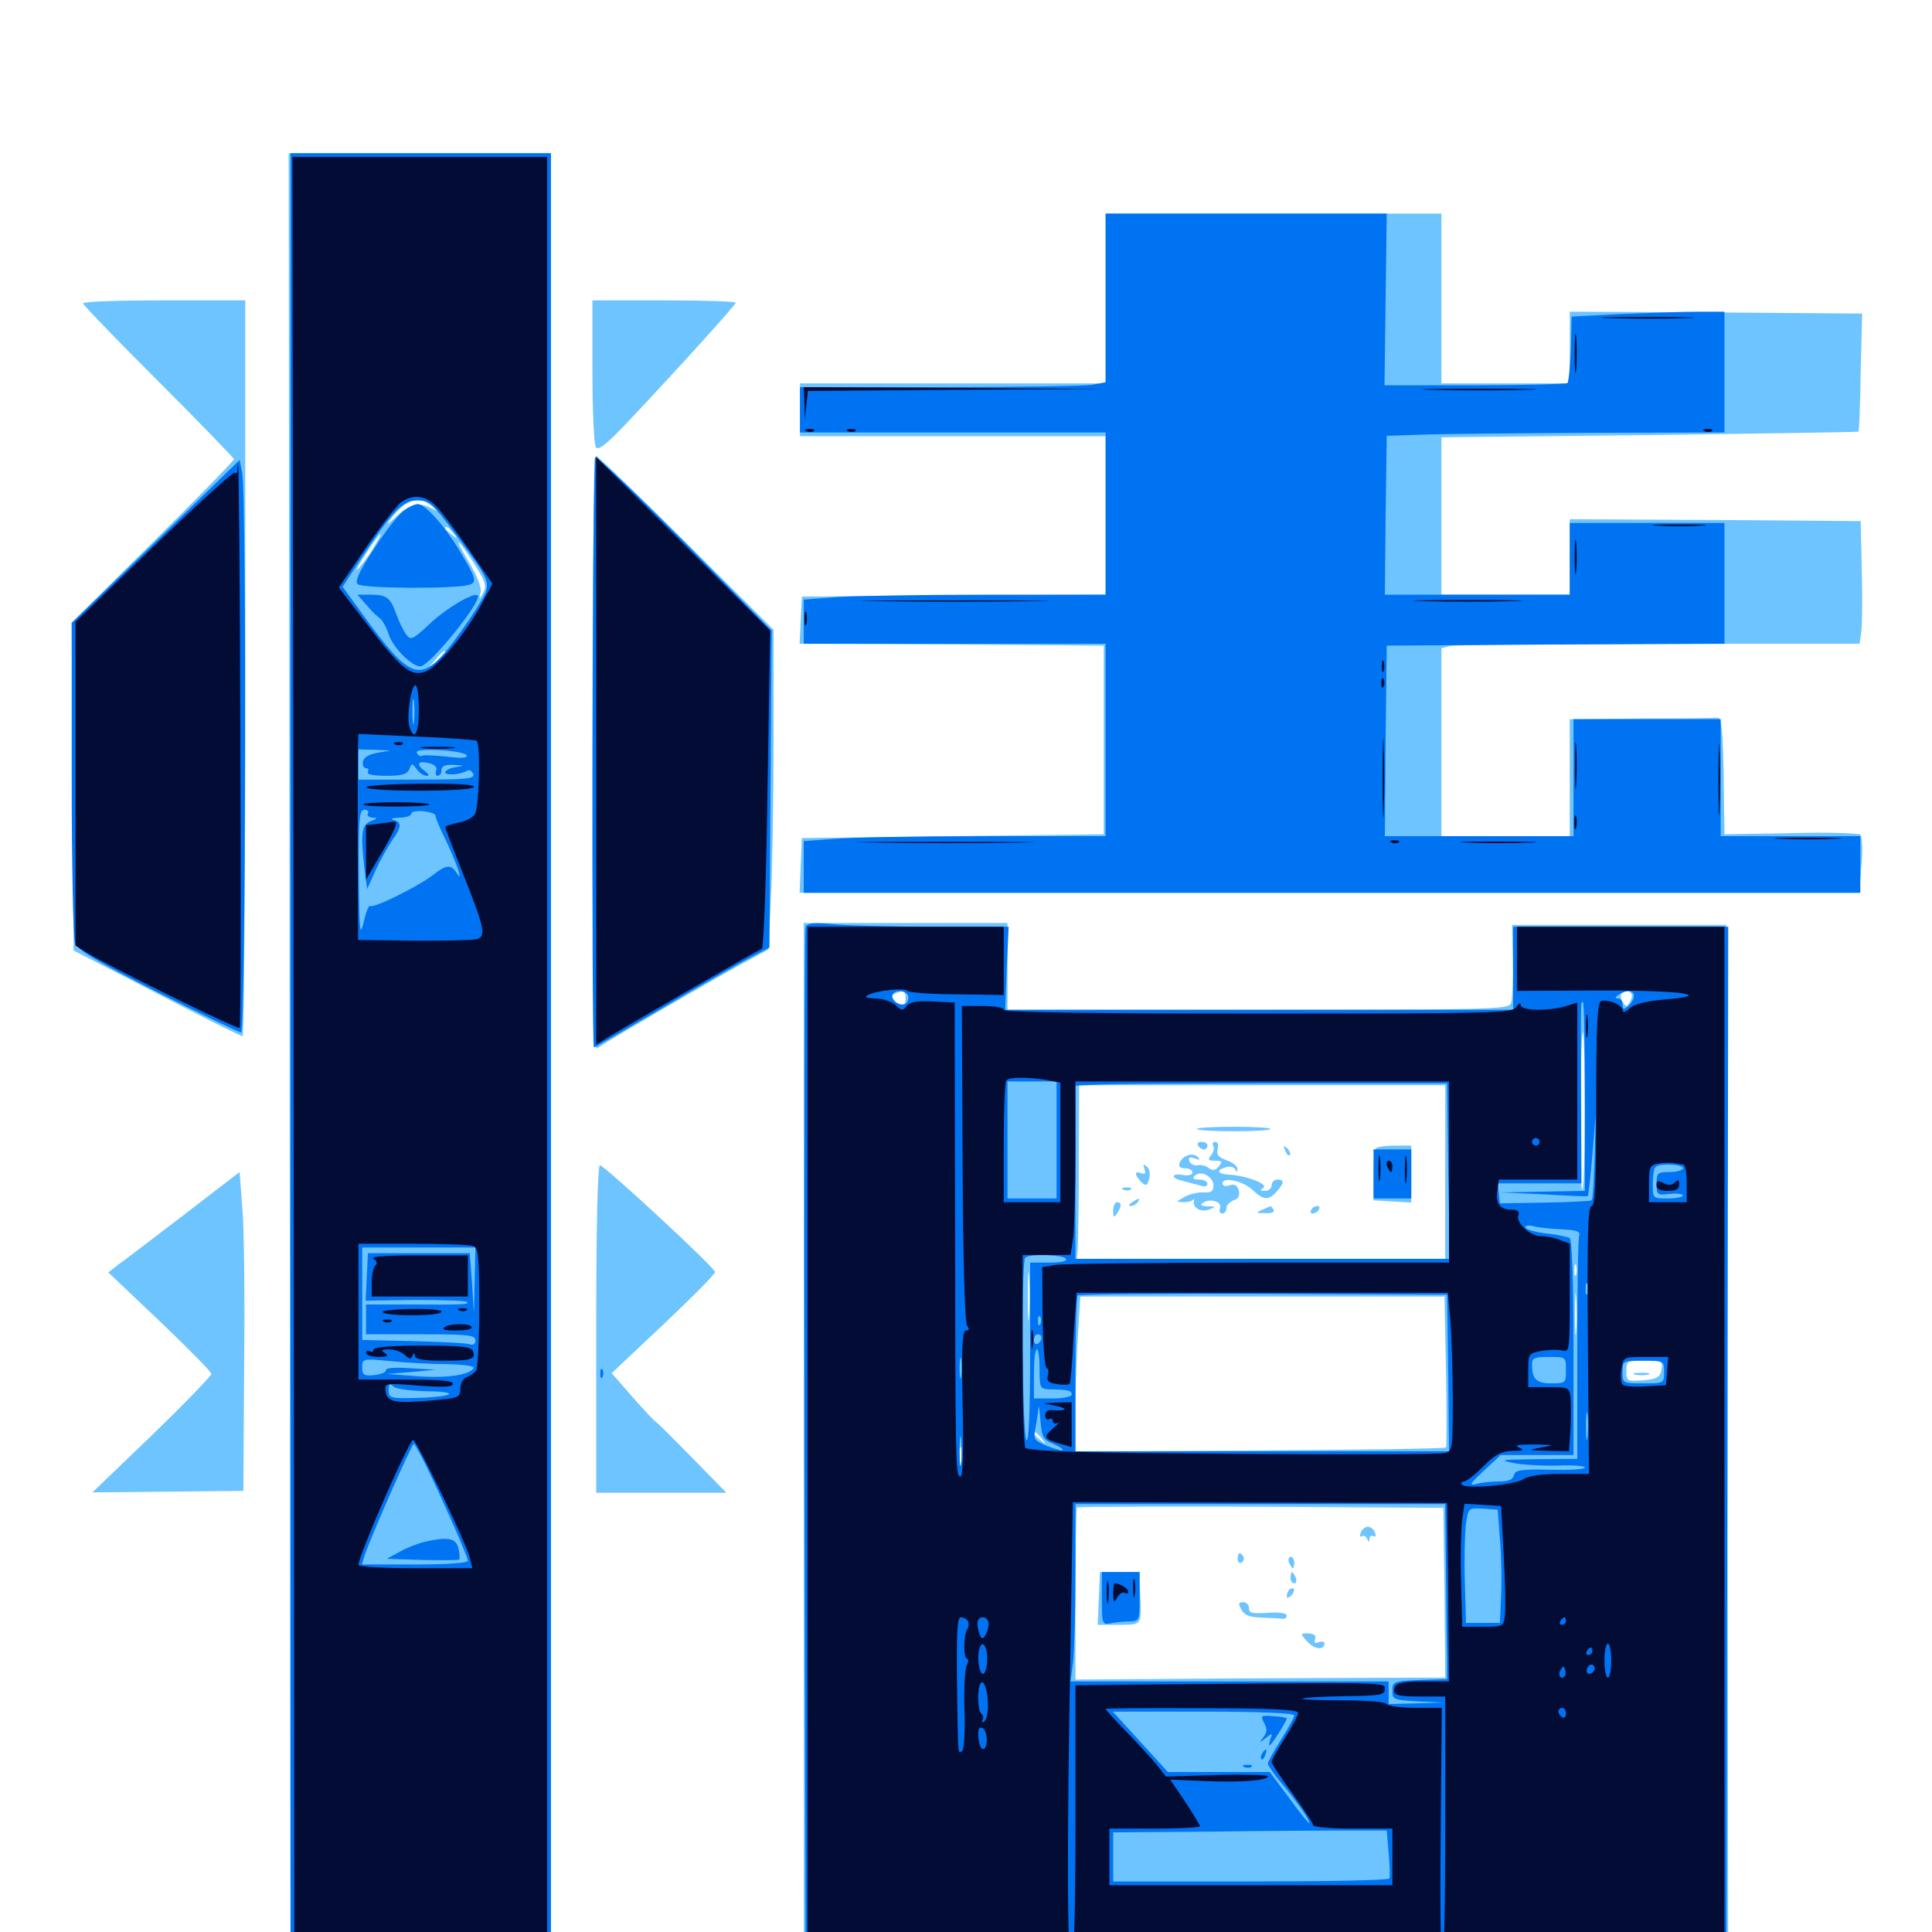 <svg xmlns="http://www.w3.org/2000/svg" viewBox="0 -1000 1000 1000">
	<path fill="#6dc4ff" d="M149.805 -559.766C150 -361.328 150.195 -150 150.195 -90.234L150.391 18.75H217.773H285.156V-450.977V-920.703H217.383H149.414ZM223.828 -737.891C227.344 -734.961 227.344 -734.961 223.242 -736.914C216.406 -740.43 212.5 -739.453 205.273 -732.812C200.391 -728.32 199.414 -727.734 202.148 -731.25C210.352 -741.797 216.602 -743.75 223.828 -737.891ZM234.57 -724.023C237.109 -720.898 236.914 -720.703 233.984 -723.242C232.031 -724.609 230.469 -726.172 230.469 -726.562C230.469 -728.125 232.031 -727.148 234.57 -724.023ZM193.945 -717.578C192.188 -714.258 188.477 -709.18 185.938 -706.25C183.398 -703.32 184.766 -706.055 188.672 -712.305C196.094 -723.828 200 -727.734 193.945 -717.578ZM245.312 -708.398C251.172 -699.219 251.953 -696.875 250.195 -693.359C247.852 -689.258 247.852 -689.258 248.828 -693.555C249.219 -696.094 246.875 -702.148 242.969 -708.594C234.375 -722.852 236.133 -722.656 245.312 -708.398ZM230.469 -662.305C230.469 -661.914 228.516 -659.961 226.172 -657.812L221.68 -654.102L225.391 -658.594C228.906 -662.695 230.469 -663.867 230.469 -662.305ZM572.266 -845.508V-801.562H493.164H414.062V-787.891V-774.219H493.164H572.266V-733.203V-692.188L493.75 -691.797L415.039 -691.211L414.453 -679.102L413.867 -666.797L492.578 -666.406L571.289 -665.82V-616.992V-568.164L493.164 -567.188L415.039 -566.211L414.453 -552.148L413.867 -537.891H688.086H962.305L963.477 -551.953C964.258 -559.766 963.867 -566.992 962.891 -567.969C962.109 -568.75 945.898 -569.336 926.953 -568.75L892.578 -568.164L892.188 -598.438C891.797 -621.094 891.016 -628.711 889.258 -628.516C887.891 -628.32 870.117 -628.125 849.609 -628.125L812.5 -627.734V-597.461V-567.188H779.297H746.094V-615.82V-664.453L750.586 -665.625C752.93 -666.211 801.562 -666.797 858.594 -666.797H962.5L963.281 -672.266C963.867 -675.195 964.062 -689.453 963.672 -703.906L963.086 -730.273L887.695 -730.859L812.5 -731.25V-711.719V-692.188H779.297H746.094V-732.812V-773.633L853.711 -774.805C913.086 -775.586 961.719 -776.367 961.914 -776.562C962.305 -776.953 962.891 -790.82 963.086 -807.422L963.867 -837.695L888.281 -838.281L812.5 -838.672V-820.117V-801.562H779.297H746.094V-845.508V-889.453H659.18H572.266ZM42.969 -842.969C42.969 -842.188 60.547 -824.023 82.031 -802.539C103.516 -781.055 121.094 -762.891 121.094 -762.305C121.094 -761.523 102.148 -742.188 79.102 -719.336L37.109 -677.734L37.5 -592.969L38.086 -508.008L81.055 -485.938C104.688 -473.633 124.609 -463.672 125.586 -463.672C126.367 -463.672 126.953 -549.414 126.953 -654.102V-844.531H84.961C61.914 -844.531 42.969 -843.945 42.969 -842.969ZM306.641 -808.008C306.641 -787.695 307.422 -770.117 308.398 -768.555C309.57 -766.602 313.672 -769.727 324.609 -781.25C350.391 -808.594 380.859 -842.188 380.859 -843.359C380.859 -843.945 364.258 -844.531 343.75 -844.531H306.641ZM306.641 -610.156C306.641 -486.523 307.227 -455.859 309.18 -457.422C312.305 -459.961 363.672 -489.844 383.008 -500.586L397.852 -508.594L399.023 -535.352C399.805 -550 400.391 -587.109 400.391 -617.969V-674.023L355.469 -718.75C330.664 -743.359 309.57 -763.867 308.594 -764.062C307.422 -764.453 306.641 -708.008 306.641 -610.156ZM416.016 -251.758V18.75H655.273H894.531L894.141 -251.367L893.555 -521.289H838.086H782.617L783.008 -502.734C783.203 -492.383 782.812 -482.617 782.031 -480.664C780.859 -477.539 772.07 -477.344 651.172 -477.344H521.484V-499.805V-522.266H468.75H416.016ZM468.75 -483.203C468.75 -478.711 466.211 -478.125 463.086 -482.031C461.328 -484.18 461.328 -484.961 463.281 -485.742C467.773 -487.695 468.75 -487.109 468.75 -483.203ZM844.531 -485.547C844.922 -484.766 844.531 -482.812 843.555 -481.25C841.992 -478.711 841.602 -478.711 840.039 -481.25C838.086 -484.18 838.867 -487.109 841.797 -487.109C842.773 -487.109 843.945 -486.328 844.531 -485.547ZM820.312 -424.414C820.312 -401.953 819.727 -383.789 818.945 -384.18C817.383 -385.156 817.773 -465.625 819.336 -465.625C819.922 -465.625 820.312 -447.07 820.312 -424.414ZM748.047 -393.359V-348.438H652.734H557.227L557.812 -352.93C558.008 -355.273 558.398 -375.391 558.398 -397.852L558.594 -438.281H653.32H748.047ZM800.391 -386.133C804.297 -386.523 800.586 -386.914 791.992 -386.914C783.398 -386.914 780.078 -386.523 784.766 -386.133C789.258 -385.742 796.289 -385.742 800.391 -386.133ZM792.969 -380.859C792.969 -381.25 789.453 -381.641 785.156 -381.641C780.859 -381.641 777.344 -381.055 777.344 -380.078C777.344 -379.297 780.859 -378.906 785.156 -379.297C789.453 -379.688 792.969 -380.469 792.969 -380.859ZM532.617 -318.75C532.227 -313.086 532.031 -317.578 532.031 -328.906C532.031 -340.234 532.227 -344.727 532.617 -339.258C533.008 -333.594 533.008 -324.219 532.617 -318.75ZM815.82 -340.234C815.234 -338.867 814.844 -339.844 814.844 -342.578C814.844 -345.312 815.234 -346.289 815.82 -345.117C816.211 -343.75 816.211 -341.406 815.82 -340.234ZM815.82 -310.742C815.43 -306.25 815.234 -310.547 815.234 -320.117C815.234 -329.883 815.43 -333.398 815.82 -328.32C816.211 -323.242 816.211 -315.234 815.82 -310.742ZM748.438 -290.43C748.828 -269.141 748.828 -251.367 748.438 -250.781C748.047 -250.195 704.688 -249.609 652.148 -249.219L556.641 -248.633V-269.727C556.641 -281.445 557.227 -299.414 558.008 -309.961L559.18 -328.906H653.516H747.656ZM859.961 -291.016C859.18 -287.109 857.617 -286.133 850.391 -285.547C842.188 -284.961 841.797 -285.156 841.797 -290.234C841.797 -295.508 842.188 -295.703 851.367 -295.703C860.352 -295.703 860.742 -295.508 859.961 -291.016ZM539.258 -255.273C541.797 -252.148 541.602 -251.953 538.672 -254.492C535.352 -257.031 534.375 -258.594 535.938 -258.594C536.328 -258.594 537.891 -257.031 539.258 -255.273ZM497.461 -242.578C497.07 -240.039 496.68 -241.602 496.68 -245.898C496.484 -250.195 496.875 -252.148 497.461 -250.391C497.852 -248.438 497.852 -244.922 497.461 -242.578ZM747.656 -175.586L748.047 -131.641H733.008C724.609 -131.641 681.445 -131.445 637.109 -131.25L556.641 -130.664V-174.805C556.641 -199.023 557.031 -219.336 557.422 -219.727C557.812 -220.117 600.781 -220.312 652.734 -220.117L747.07 -219.531ZM619.531 -415.625C618.945 -416.211 627.539 -416.797 638.672 -416.797C649.805 -416.797 658.203 -416.211 657.617 -415.625C656.055 -414.062 621.094 -414.062 619.531 -415.625ZM620.117 -407.031C620.703 -406.055 622.07 -405.078 623.242 -405.078C624.219 -405.078 625 -406.055 625 -407.031C625 -408.203 623.633 -408.984 621.875 -408.984C620.312 -408.984 619.531 -408.203 620.117 -407.031ZM627.93 -407.031C628.711 -405.859 628.125 -403.711 626.953 -402.148C625 -399.805 625.195 -399.219 628.906 -399.219C632.617 -399.219 632.812 -398.828 630.859 -396.289C629.102 -394.141 627.734 -393.945 625.781 -395.312C624.414 -396.484 621.875 -397.266 619.922 -396.875C618.164 -396.484 616.211 -397.461 615.625 -399.023C615.039 -400.977 615.625 -401.367 618.359 -400.391C621.094 -399.414 621.484 -399.609 619.922 -401.172C617.383 -403.711 612.109 -401.953 610.547 -398.047C609.961 -396.289 610.742 -395.312 613.281 -395.312C615.43 -395.312 617.188 -394.336 617.188 -393.164C617.188 -391.797 615.234 -391.406 612.305 -391.797C606.25 -392.969 605.859 -390.234 611.914 -388.867C614.258 -388.281 618.164 -387.109 620.703 -386.523C623.438 -385.547 625 -385.938 625 -387.305C625 -388.477 623.047 -389.453 620.703 -389.453C617.773 -389.453 616.992 -390.039 618.359 -391.406C621.484 -394.531 627.93 -391.016 628.125 -386.523C628.125 -383.398 626.953 -382.617 623.047 -382.812C620.312 -383.008 615.82 -382.031 613.086 -380.469C608.594 -377.93 608.594 -377.93 612.695 -377.734C615.039 -377.734 617.188 -378.32 617.773 -379.297C618.164 -380.078 618.164 -379.688 617.969 -378.32C617.188 -374.805 621.68 -372.266 625.977 -374.023C629.492 -375.391 629.492 -375.586 625 -375.586C621.484 -375.781 620.898 -376.367 622.852 -377.539C626.562 -379.883 632.812 -377.93 631.445 -374.609C630.859 -373.047 631.445 -371.875 632.617 -371.875C633.789 -371.875 634.766 -373.047 634.766 -374.609C634.766 -376.172 636.523 -377.93 638.477 -378.711C641.016 -379.492 641.797 -381.055 641.211 -383.789C640.43 -386.523 639.062 -387.305 636.523 -386.523C634.375 -385.742 632.812 -386.133 632.812 -387.5C632.812 -391.016 643.359 -388.867 648.438 -383.984C654.102 -378.711 656.641 -378.516 660.742 -383.203C664.844 -387.695 664.844 -389.453 661.133 -389.453C659.57 -389.453 658.203 -388.086 658.203 -386.523C658.203 -384.961 656.641 -383.594 654.883 -383.594C652.344 -383.594 651.953 -383.984 653.906 -385.156C656.641 -387.109 644.922 -391.602 636.133 -391.992C629.883 -392.383 629.297 -394.336 634.766 -395.898C636.719 -396.484 638.867 -395.898 639.453 -394.531C640.039 -393.164 640.43 -393.164 640.43 -394.922C640.625 -396.289 638.086 -398.438 634.961 -399.414C630.664 -400.977 629.492 -402.344 630.273 -405.273C630.859 -407.422 630.273 -408.984 629.102 -408.984C627.734 -408.984 627.344 -408.008 627.93 -407.031ZM636.719 -382.422C636.719 -382.617 635.352 -383.008 633.789 -383.008C632.227 -383.008 631.445 -382.227 632.031 -381.25C633.008 -379.883 636.719 -380.859 636.719 -382.422ZM665.234 -404.492C665.82 -402.539 666.992 -401.562 667.578 -402.148C668.164 -402.734 667.578 -404.297 666.211 -405.664C664.258 -407.422 664.062 -407.227 665.234 -404.492ZM712.305 -405.664C711.523 -405.078 710.938 -398.633 710.938 -391.602V-378.711L720.703 -378.125L730.469 -377.539V-392.188V-407.031H722.07C717.383 -407.031 712.891 -406.445 712.305 -405.664ZM592.383 -394.922C593.164 -392.578 592.773 -391.992 590.625 -392.773C587.109 -394.141 587.109 -391.992 590.625 -388.281C593.164 -385.938 593.75 -386.133 594.727 -389.648C595.508 -391.992 595.117 -394.727 593.75 -396.094C591.797 -397.656 591.406 -397.461 592.383 -394.922ZM581.641 -384.18C580.078 -384.766 580.664 -385.352 582.812 -385.352C584.961 -385.547 586.133 -384.961 585.352 -384.375C584.766 -383.789 583.008 -383.594 581.641 -384.18ZM585.938 -377.734C584.18 -376.562 583.984 -375.781 585.352 -375.781C586.523 -375.781 588.281 -376.758 588.867 -377.734C590.43 -380.078 589.648 -380.078 585.938 -377.734ZM576.172 -373.438C576.172 -369.727 576.562 -369.531 578.125 -371.875C580.664 -375.586 580.664 -377.734 578.125 -377.734C577.148 -377.734 576.172 -375.781 576.172 -373.438ZM653.32 -373.828C649.805 -372.266 650 -372.07 654.883 -372.07C658.008 -371.875 659.961 -372.656 659.18 -373.828C658.594 -375 657.812 -375.781 657.617 -375.586C657.422 -375.586 655.469 -374.805 653.32 -373.828ZM678.711 -373.828C678.125 -372.852 678.32 -371.875 679.492 -371.875C680.469 -371.875 682.031 -372.852 682.617 -373.828C683.203 -375 683.008 -375.781 681.836 -375.781C680.859 -375.781 679.297 -375 678.711 -373.828ZM846.289 -288.477C844.336 -289.062 845.898 -289.453 849.609 -289.453C853.32 -289.453 854.883 -289.062 853.125 -288.477C851.172 -288.086 848.047 -288.086 846.289 -288.477ZM704.297 -206.641C703.711 -205.078 703.906 -204.102 704.883 -204.883C705.859 -205.469 707.227 -204.688 707.617 -203.516C708.398 -201.562 708.789 -201.562 708.789 -203.516C708.984 -204.883 709.766 -205.469 710.938 -204.883C712.109 -204.297 712.305 -205.078 711.719 -206.641C711.133 -208.398 709.375 -209.766 708.008 -209.766C706.641 -209.766 704.883 -208.398 704.297 -206.641ZM640.625 -192.969C640.625 -191.406 641.602 -190.625 642.578 -191.211C643.75 -191.992 644.141 -193.359 643.555 -194.336C641.797 -197.07 640.625 -196.484 640.625 -192.969ZM667.188 -191.211C667.969 -189.648 668.75 -188.281 669.141 -188.281C669.531 -188.281 669.922 -189.648 669.922 -191.211C669.922 -192.773 669.141 -194.141 667.969 -194.141C666.992 -194.141 666.602 -192.773 667.188 -191.211ZM568.75 -172.656L568.164 -158.984H578.906C590.039 -158.984 590.43 -159.18 590.43 -167.773C590.43 -169.336 590.234 -174.219 590.039 -178.516L589.844 -186.328H579.688H569.336ZM667.969 -183.398C667.969 -181.836 668.75 -180.469 669.922 -180.469C670.898 -180.469 671.289 -181.836 670.703 -183.398C669.922 -184.961 669.141 -186.328 668.75 -186.328C668.359 -186.328 667.969 -184.961 667.969 -183.398ZM667.383 -177.148C666.602 -176.562 666.016 -175 666.016 -173.828C666.016 -172.656 666.992 -172.852 668.359 -174.219C669.531 -175.391 670.117 -176.953 669.727 -177.539C669.141 -178.125 667.969 -177.93 667.383 -177.148ZM642.578 -166.797C644.141 -163.867 646.875 -162.891 653.32 -162.695C658.203 -162.5 663.086 -162.305 664.062 -162.109C665.234 -161.914 666.016 -162.891 666.016 -163.867C666.016 -165.039 661.914 -165.625 656.25 -165.234C648.242 -164.648 646.484 -165.039 646.484 -167.578C646.484 -169.336 645.117 -170.703 643.555 -170.703C641.016 -170.703 640.82 -169.922 642.578 -166.797ZM673.828 -153.906C673.828 -153.516 675.391 -151.562 677.344 -149.609C680.859 -146.094 685.547 -145.898 685.547 -149.414C685.547 -150.195 684.18 -150.586 682.617 -150C680.664 -149.219 680.078 -149.609 680.664 -151.562C681.445 -153.32 680.273 -154.297 677.734 -154.492C675.586 -154.688 673.828 -154.492 673.828 -153.906ZM308.594 -312.5V-227.344H342.188H375.977L358.398 -245.312C348.633 -255.273 340.234 -263.672 339.453 -264.062C338.672 -264.453 333.203 -270.312 327.344 -276.953L316.602 -289.258L343.359 -314.453C358.008 -328.32 370.117 -340.43 370.117 -341.602C370.117 -343.75 314.062 -395.703 310.547 -396.875C309.375 -397.266 308.594 -365.43 308.594 -312.5ZM95.312 -371.289C79.688 -359.375 64.453 -347.656 61.328 -345.508L56.055 -341.406L82.617 -316.211C97.266 -302.148 109.375 -290.039 109.375 -288.867C109.375 -287.891 95.703 -273.633 78.711 -257.227L47.852 -227.539L86.914 -227.93L125.977 -228.32L126.367 -292.773C126.758 -328.32 126.367 -365.43 125.391 -375.195L124.023 -393.359Z"/>
	<path fill="#0073f3" d="M150.391 -450.977V18.75H217.773H285.156V-450.977V-920.703H217.773H150.391ZM234.961 -724.609C255.664 -696.484 255.078 -698.828 246.094 -684.18C241.797 -677.344 234.766 -667.578 230.469 -662.5C216.992 -646.875 211.133 -649.609 187.695 -682.031L177.344 -696.289L186.523 -710.352C203.32 -735.742 208.398 -741.016 216.016 -741.016C222.07 -741.016 223.633 -739.648 234.961 -724.609ZM214.258 -626.367C213.867 -623.242 213.477 -625.781 213.477 -631.641C213.477 -637.5 213.867 -640.039 214.258 -637.109C214.648 -633.984 214.648 -629.297 214.258 -626.367ZM214.453 -616.602C219.531 -616.992 215.234 -617.188 205.078 -617.188C194.922 -617.188 190.625 -616.992 195.898 -616.602C200.977 -616.211 209.18 -616.211 214.453 -616.602ZM195.312 -610.352C191.016 -609.57 188.281 -608.008 187.891 -605.859C187.5 -603.906 188.281 -602.344 189.453 -602.344C190.625 -602.344 191.016 -601.562 190.43 -600.391C189.648 -599.219 193.359 -598.438 199.805 -598.438C208.203 -598.438 210.742 -599.219 211.914 -601.953C213.086 -605.078 213.281 -605.078 215.625 -601.953C216.992 -600 219.336 -598.438 220.898 -598.438C222.461 -598.438 221.875 -599.414 219.531 -601.172C215.039 -604.688 216.406 -606.445 222.461 -604.883C225 -604.297 226.367 -602.734 225.781 -601.172C225.195 -599.609 225.586 -598.438 226.562 -598.438C227.734 -598.438 228.516 -599.805 228.516 -601.367C228.516 -603.516 230.469 -604.297 234.961 -604.102C240.82 -603.711 240.82 -603.711 235.938 -602.93C232.812 -602.539 230.469 -601.172 230.469 -600.195C230.469 -598.438 238.477 -599.023 241.992 -601.172C242.969 -601.758 244.141 -600.977 244.922 -599.414C245.898 -596.875 241.797 -596.484 215.82 -596.484H185.547V-604.297V-612.109L193.945 -611.914L202.148 -611.523ZM241.602 -608.984C241.992 -607.617 238.477 -607.422 231.055 -608.398C224.805 -608.984 219.141 -609.375 218.359 -608.789C217.578 -608.398 216.406 -608.984 215.82 -610.156C214.844 -611.719 218.75 -612.109 227.734 -611.719C234.961 -611.328 241.211 -610.156 241.602 -608.984ZM245.703 -587.695C243.555 -589.844 187.5 -590.82 187.5 -588.867C187.5 -587.5 197.461 -586.719 217.188 -586.719C233.398 -586.719 246.289 -587.109 245.703 -587.695ZM190.43 -578.906C189.844 -577.93 190.82 -576.953 192.773 -576.758C195.508 -576.758 195.508 -576.367 191.992 -575C187.109 -573.047 186.523 -568.75 188.672 -550.195L190.039 -539.844L194.531 -549.805C197.07 -555.273 200.977 -562.109 203.125 -565.234C208.008 -572.07 208.008 -574.414 203.711 -575.586C201.758 -576.172 203.125 -576.562 206.641 -576.758C209.961 -576.758 212.891 -577.734 212.891 -578.906C212.891 -579.883 215.82 -580.469 219.336 -580.078C222.656 -579.688 225.586 -578.711 225.391 -577.734C225.391 -576.758 227.734 -571.094 230.664 -565.234C236.328 -553.516 240.234 -541.992 236.328 -548.242C233.398 -552.734 231.055 -552.539 223.828 -546.875C215.82 -540.82 193.164 -529.688 191.602 -531.055C191.016 -531.836 189.453 -528.125 188.281 -522.852C186.328 -514.648 185.938 -517.383 185.742 -547.266C185.547 -576.562 185.938 -580.859 188.672 -580.859C190.234 -580.859 191.016 -580.078 190.43 -578.906ZM245.703 -337.305L245.312 -320.117L244.336 -335.742L243.164 -351.367H216.797H190.43L189.844 -339.062L189.258 -326.758L214.844 -327.148C228.906 -327.148 241.016 -326.758 241.602 -326.172C243.164 -324.805 240.039 -324.609 211.523 -324.805H189.453V-317.188V-309.375H217.773C242.188 -309.375 246.094 -308.984 246.094 -306.25C246.094 -304.297 244.922 -303.516 242.773 -304.297C240.82 -304.883 227.539 -305.469 213.477 -305.859L187.5 -306.445V-330.273V-354.297H216.797H246.094ZM239.844 -317.773C242.773 -318.164 240.234 -318.555 234.375 -318.555C228.516 -318.555 225.977 -318.164 229.102 -317.773C232.031 -317.383 236.719 -317.383 239.844 -317.773ZM231.055 -293.945C240.234 -293.75 245.898 -292.969 245.117 -291.797C242.969 -288.281 231.055 -286.523 215.82 -287.695L200.195 -288.867L212.891 -289.844L225.586 -291.016L212.5 -291.797C204.492 -292.383 199.609 -291.992 199.805 -290.82C200 -289.844 197.266 -288.672 193.945 -288.281C188.281 -287.695 187.5 -288.281 187.5 -292.188C187.5 -296.68 187.695 -296.875 201.758 -295.508C209.375 -294.727 222.656 -293.945 231.055 -293.945ZM221.68 -279.883C240.039 -279.492 233.398 -276.758 213.477 -276.367C201.953 -276.172 201.172 -276.562 201.172 -280.469C201.172 -283.789 201.758 -284.18 203.516 -282.422C204.883 -281.055 212.305 -280.078 221.68 -279.883ZM219.922 -242.578C229.102 -223.828 242.188 -194.141 242.188 -192.188C242.188 -191.016 231.641 -190.234 214.648 -190.234H187.305L188.672 -194.727C191.602 -203.711 213.086 -252.734 214.258 -252.734C214.453 -252.734 217.188 -248.047 219.922 -242.578ZM208.594 -735.352C205.859 -733.203 199.023 -724.414 193.359 -715.625C185.742 -703.906 183.594 -699.219 185.156 -697.656C187.5 -695.312 235.742 -695.117 242.773 -697.266C247.07 -698.633 246.484 -700.781 237.695 -715.234C229.883 -728.125 220.117 -739.062 216.211 -739.062C214.648 -739.062 211.328 -737.305 208.594 -735.352ZM189.648 -686.914C192.188 -683.789 195.312 -680.859 196.68 -679.883C197.852 -679.102 200 -675.391 201.172 -671.68C203.32 -664.844 213.086 -655.078 217.578 -655.078C222.266 -655.078 249.805 -689.062 247.266 -691.797C245.312 -693.555 231.445 -685.547 222.656 -677.344C213.477 -668.75 212.695 -668.359 210.156 -671.68C208.789 -673.633 206.445 -678.32 205.078 -682.227C201.953 -690.82 200.195 -692.188 191.602 -692.188H184.961ZM219.727 -201.953C216.602 -201.172 210.742 -199.023 207.031 -196.875L200.195 -193.164L218.555 -192.578C228.516 -192.383 237.109 -192.383 237.695 -192.773C238.086 -193.359 237.891 -195.898 237.305 -198.633C235.938 -203.906 232.031 -204.688 219.727 -201.953ZM572.266 -845.703V-802.148L565.039 -800.781C560.938 -800.195 525.391 -799.609 485.938 -799.609H414.062V-787.891V-776.172H493.164H572.266V-734.18V-692.188H512.109C478.906 -692.188 443.75 -691.602 433.984 -691.016L416.016 -689.648V-678.32V-666.797H494.141H572.266V-616.992V-567.188H510.352C476.172 -567.188 441.016 -566.602 432.227 -565.82L416.016 -564.648V-551.367V-537.891H689.453H962.891V-552.539V-567.188H926.758H890.625V-597.461V-627.734H852.539H814.453V-597.461V-567.188H765.625H716.797L717.188 -616.602L717.773 -665.82L805.273 -666.406L892.578 -666.797V-698.047V-729.297H852.539H812.5V-710.742V-692.188H764.648H716.797L717.188 -733.203L717.773 -774.414L735.352 -775C745.117 -775.391 784.375 -775.781 822.852 -775.977L892.578 -776.172V-807.422V-838.672H879.297C871.875 -838.672 854.102 -838.086 839.648 -837.5L813.477 -836.133L813.086 -819.531C812.695 -810.352 811.914 -802.344 811.328 -801.758C810.742 -801.172 789.062 -800.586 763.477 -800.586H716.602L717.188 -845.117L717.773 -889.453H645.117H572.266ZM308.008 -763.281C306.641 -761.719 306.055 -457.812 307.422 -457.812C307.812 -457.812 323.633 -466.992 342.578 -478.125C361.328 -489.258 381.641 -500.781 387.5 -503.906L398.242 -509.57L398.828 -591.602L399.414 -673.633L354.492 -719.141C329.688 -744.141 308.789 -764.062 308.008 -763.281ZM80.664 -719.727L37.109 -677.539V-597.07C37.109 -552.344 37.891 -514.453 38.867 -511.914C40.234 -508.203 50.195 -502.344 81.641 -486.328C104.297 -475 123.633 -465.625 124.805 -465.625C127.148 -465.625 127.734 -742.578 125.391 -754.883L124.023 -761.914ZM416.992 -520.117C416.406 -518.555 416.211 -397.07 416.406 -249.805L416.992 17.773H655.273H893.555L894.141 -251.367L894.531 -520.312H838.867H783.203V-498.828V-477.344H651.758H520.312L521.094 -498.828L522.07 -520.312H484.961C464.453 -520.312 441.211 -520.898 433.008 -521.484C421.094 -522.656 417.773 -522.266 416.992 -520.117ZM469.922 -484.961C470.508 -483.789 470.117 -481.836 469.141 -480.859C466.602 -478.32 460.352 -482.422 462.109 -485.352C463.477 -487.695 468.164 -487.5 469.922 -484.961ZM845.703 -484.375C845.703 -483.008 844.336 -480.664 842.773 -479.297C840.43 -477.344 839.844 -477.344 839.844 -480.078C839.844 -481.836 838.672 -483.203 837.5 -483.203C835.742 -483.203 835.938 -483.984 837.891 -485.156C842.188 -487.891 845.703 -487.5 845.703 -484.375ZM822.852 -483.789C824.023 -484.375 823.047 -484.766 820.312 -484.766C817.578 -484.766 816.602 -484.375 817.969 -483.789C819.141 -483.398 821.484 -483.398 822.852 -483.789ZM820.312 -432.422V-383.594L798.438 -383.203L776.367 -382.812L798.828 -381.836C811.133 -381.055 821.484 -380.664 821.875 -380.859C822.07 -381.055 823.242 -390.625 824.219 -402.344L825.977 -423.633L825.391 -401.562C825 -389.453 824.414 -379.102 823.828 -378.711C823.438 -378.32 812.695 -377.734 799.805 -377.539L776.367 -377.148L775.781 -382.422L775.195 -387.5H796.875H818.555L818.359 -433.008C818.164 -485.938 818.164 -481.25 819.336 -481.25C819.922 -481.25 820.312 -459.375 820.312 -432.422ZM546.875 -409.961V-379.688H534.18H521.484V-409.961V-440.234H534.18H546.875ZM749.609 -393.945L750.391 -348.438H653.516H556.641V-393.359V-438.086L569.922 -438.672C577.148 -439.062 620.312 -439.258 666.016 -439.258H749.023ZM871.094 -395.312C871.094 -394.336 867.969 -393.359 864.258 -393.359C858.008 -393.359 857.422 -392.969 857.422 -387.305C857.422 -381.445 857.812 -381.25 864.258 -382.031C867.969 -382.422 871.094 -382.031 871.094 -381.25C871.094 -380.469 867.578 -379.688 863.281 -379.688C855.469 -379.688 855.469 -379.688 855.469 -387.109C855.469 -391.211 856.055 -395.312 856.836 -395.898C858.789 -398.047 871.094 -397.461 871.094 -395.312ZM820.117 -366.797C819.727 -367.188 811.914 -367.969 802.734 -368.359C793.555 -368.945 788.281 -368.75 791.016 -367.969C795.898 -366.406 821.68 -365.43 820.117 -366.797ZM809.18 -363.672C816.016 -363.281 818.164 -362.5 817.383 -360.547C816.797 -358.984 816.406 -332.422 816.406 -301.367V-244.922L795.508 -244.727C777.148 -244.531 775.586 -244.336 783.203 -242.773C788.086 -241.797 798.438 -241.211 806.25 -241.406C813.867 -241.797 820.312 -241.211 820.312 -240.43C820.312 -239.453 812.109 -239.062 802.344 -239.258C786.914 -239.648 784.18 -239.062 783.594 -236.328C783.008 -234.18 780.859 -233.203 775.781 -233.203C771.875 -233.203 766.406 -232.617 763.867 -231.836C760.156 -230.859 760.938 -232.227 767.969 -238.672L776.758 -246.875H795.703H814.453V-302.344C814.453 -336.523 813.672 -358.398 812.5 -359.18C811.523 -359.766 806.25 -360.938 800.781 -361.523C795.312 -362.109 790.43 -363.477 789.648 -364.453C789.062 -365.625 790.82 -366.016 794.141 -365.234C797.266 -364.453 803.906 -363.867 809.18 -363.672ZM551.758 -348.438C552.539 -347.266 549.219 -346.484 543.164 -346.484H533.203V-299.219C533.203 -267.773 532.422 -252.734 531.25 -254.688C529.102 -258.008 528.516 -347.07 530.664 -349.023C532.617 -351.172 550.391 -350.586 551.758 -348.438ZM821.68 -330.469C821.094 -329.102 820.703 -330.078 820.703 -332.812C820.703 -335.547 821.094 -336.523 821.68 -335.352C822.07 -333.984 822.07 -331.641 821.68 -330.469ZM749.609 -289.453L750 -248.828H653.32H556.641V-288.477C556.641 -310.352 557.227 -328.711 557.812 -329.492C558.398 -330.078 601.758 -330.469 654.102 -330.273L749.023 -329.883ZM538.477 -314.844C537.891 -313.281 537.305 -313.867 537.305 -316.016C537.109 -318.164 537.695 -319.336 538.281 -318.555C538.867 -317.969 539.062 -316.211 538.477 -314.844ZM539.062 -307.617C539.062 -306.445 538.281 -305.078 537.109 -304.492C536.133 -303.906 535.156 -304.688 535.156 -306.25C535.156 -308.008 536.133 -309.375 537.109 -309.375C538.281 -309.375 539.062 -308.594 539.062 -307.617ZM538.086 -291.406C538.086 -281.25 538.281 -281.055 543.945 -280.859C553.125 -280.664 554.688 -280.273 554.688 -278.125C554.688 -277.148 550.391 -276.172 544.922 -276.172H535.156V-288.867C535.156 -295.898 535.742 -301.562 536.719 -301.562C537.5 -301.562 538.086 -296.875 538.086 -291.406ZM497.461 -287.5C497.07 -284.961 496.68 -286.914 496.68 -291.797C496.68 -296.68 497.07 -298.633 497.461 -296.289C497.852 -293.75 497.852 -289.844 497.461 -287.5ZM810.547 -290.82C810.547 -284.18 810.352 -283.984 802.93 -283.984C795.117 -283.984 792.969 -286.133 792.969 -293.945C792.969 -297.07 794.336 -297.656 801.758 -297.656C810.547 -297.656 810.547 -297.656 810.547 -290.82ZM861.328 -289.844C861.328 -283.984 861.133 -283.984 850.586 -283.984C840.039 -283.984 839.844 -283.984 839.844 -289.844C839.844 -295.703 840.039 -295.703 850.586 -295.703C861.133 -295.703 861.328 -295.703 861.328 -289.844ZM545.117 -252.734C548.242 -251.367 550.586 -249.805 550 -249.414C549.609 -249.023 545.898 -250 541.992 -251.562C535.156 -254.492 534.766 -255.078 535.938 -260.742C536.523 -264.062 537.305 -268.75 537.5 -271.094C537.695 -273.242 538.086 -270.703 538.477 -265.234C539.258 -256.055 539.844 -254.883 545.117 -252.734ZM821.68 -256.25C821.289 -252.734 820.898 -255.078 820.898 -261.523C820.898 -267.969 821.289 -270.898 821.68 -267.969C822.07 -265.039 822.07 -259.766 821.68 -256.25ZM497.461 -242.578C497.07 -239.062 496.68 -241.797 496.68 -248.828C496.68 -255.859 497.07 -258.594 497.461 -255.273C497.852 -251.758 497.852 -245.898 497.461 -242.578ZM748.438 -187.305C748.633 -168.555 748.828 -148.047 749.023 -141.992V-130.859L742.188 -130.664C720.898 -130.078 720.703 -129.883 720.703 -124.805C720.703 -120.312 721.289 -120.117 733.984 -119.336L747.07 -118.75L733.008 -118.359L718.75 -117.969V-123.828V-129.688H636.523H554.102L555.469 -140.039C556.055 -145.508 556.641 -166.211 556.641 -185.938V-221.484H652.344H748.047ZM776.367 -202.93C777.148 -194.336 777.344 -181.25 776.953 -173.633L776.367 -159.961H767.578H758.789L758.203 -181.445C757.812 -193.359 758.203 -206.641 758.789 -211.328C759.961 -219.531 760.156 -219.531 767.578 -219.141L775.195 -218.555ZM669.922 -112.109C669.922 -111.133 666.797 -105.469 663.086 -99.609C659.375 -93.75 656.25 -88.086 656.25 -87.109C656.25 -86.328 659.18 -82.031 662.695 -77.734C670.508 -68.555 677.734 -58.203 677.734 -56.445C677.734 -55.664 673.047 -61.328 667.578 -68.945L657.227 -82.812H630.859H604.492L590.234 -98.438L575.977 -114.062H622.852C652.344 -114.062 669.922 -113.281 669.922 -112.109ZM718.75 -40.82C719.336 -34.375 719.531 -28.516 719.141 -27.734C718.75 -26.758 686.523 -26.172 647.266 -26.172H576.172V-38.867V-51.562L626.562 -51.953C654.102 -52.344 685.938 -52.539 697.266 -52.539H717.773ZM710.938 -392.383V-379.688H720.703H730.469V-392.383V-405.078H720.703H710.938ZM570.312 -172.656C570.312 -159.57 570.508 -158.984 574.805 -159.766C577.148 -160.352 581.445 -160.742 584.57 -160.742C589.844 -160.938 589.844 -161.133 589.844 -173.633V-186.328H580.078H570.312ZM654.297 -108.203C656.055 -105.078 655.859 -103.32 653.906 -100.781C651.562 -97.656 651.758 -97.656 655.078 -100.391C658.594 -103.125 658.789 -102.93 657.617 -100C657.031 -98.047 656.641 -96.484 657.031 -96.484C658.008 -96.484 666.016 -109.18 666.016 -110.547C666.016 -110.938 662.891 -111.523 658.984 -111.719C652.539 -112.305 652.344 -111.914 654.297 -108.203ZM653.32 -92.383C652.539 -91.211 652.344 -90.039 652.93 -89.453C653.32 -88.867 654.297 -89.844 654.883 -91.602C656.25 -94.922 655.078 -95.508 653.32 -92.383ZM644.141 -85.352C642.578 -85.938 643.164 -86.523 645.312 -86.523C647.461 -86.719 648.633 -86.133 647.852 -85.547C647.266 -84.961 645.508 -84.766 644.141 -85.352ZM310.742 -288.672C310.742 -286.523 311.328 -285.938 311.914 -287.5C312.5 -288.867 312.305 -290.625 311.719 -291.211C311.133 -291.992 310.547 -290.82 310.742 -288.672Z"/>
	<path fill="#020c35" d="M151.953 -450.977L152.344 16.797H217.773H283.203V-450.977V-918.75H217.383H151.367ZM226.172 -737.5C229.102 -734.375 236.719 -724.219 243.164 -714.844L254.883 -697.852L249.023 -686.914C240.82 -671.875 226.367 -654.492 220.117 -652.344C212.695 -649.609 207.227 -654.102 189.844 -677.148L175.391 -695.898L189.453 -716.602C197.266 -727.93 205.469 -738.477 207.617 -740.039C214.062 -744.531 220.508 -743.555 226.172 -737.5ZM216.797 -632.617C216.797 -620.312 214.453 -616.016 211.914 -623.828C210.352 -628.711 212.695 -645.312 215.039 -645.312C216.016 -645.312 216.797 -639.648 216.797 -632.617ZM246.68 -616.602C248.828 -615.43 248.047 -582.812 245.898 -578.711C244.922 -576.953 241.211 -574.805 237.305 -574.219C233.594 -573.438 230.469 -572.461 230.469 -571.875C230.469 -571.094 234.961 -559.766 240.234 -546.289C250.781 -519.727 251.758 -515.234 246.68 -513.867C244.727 -513.281 230.078 -513.086 214.258 -513.086L185.352 -513.477L185.156 -562.305C185.156 -589.258 185.156 -613.086 185.352 -615.625L185.547 -620.117L215.43 -618.75C231.641 -618.164 245.898 -616.992 246.68 -616.602ZM244.922 -355.078C247.656 -354.102 248.047 -349.414 248.047 -323.242C248.047 -306.445 247.266 -291.797 246.484 -290.625C245.703 -289.453 243.555 -288.086 241.797 -287.305C239.648 -286.523 238.281 -283.984 238.281 -281.25C238.281 -276.758 237.5 -276.367 224.023 -275.195C204.688 -273.438 200.391 -274.219 199.609 -279.688C199.023 -284.18 199.023 -284.18 216.602 -282.812C229.492 -281.836 234.375 -282.031 234.375 -283.789C234.375 -285.352 226.953 -285.938 209.961 -285.938H185.547V-321.094V-356.25H213.672C229.102 -356.25 243.164 -355.664 244.922 -355.078ZM228.516 -226.953C235.938 -211.523 242.578 -196.68 243.164 -193.75L244.531 -188.281H215.039C198.828 -188.281 185.547 -189.062 185.547 -190.039C185.547 -194.727 211.719 -254.688 213.867 -254.688C214.648 -254.688 221.094 -242.188 228.516 -226.953ZM204.688 -614.648C203.125 -615.234 203.711 -615.82 205.859 -615.82C208.008 -616.016 209.18 -615.43 208.398 -614.844C207.812 -614.258 206.055 -614.062 204.688 -614.648ZM219.336 -612.695C215.234 -613.086 218.555 -613.477 226.562 -613.477C234.57 -613.477 237.891 -613.086 233.984 -612.695C229.883 -612.305 223.242 -612.305 219.336 -612.695ZM189.648 -592.383C193.555 -590.039 243.75 -590.234 245.117 -592.578C246.094 -593.945 236.719 -594.531 216.797 -594.336C200.586 -594.141 188.281 -593.359 189.648 -592.383ZM188.086 -583.594C187.305 -584.18 195.117 -584.766 205.078 -584.766C215.039 -584.766 222.852 -584.18 222.266 -583.594C220.703 -582.227 189.648 -582.031 188.086 -583.594ZM195.898 -573.633L189.453 -572.852V-558.789V-544.727L197.266 -558.008C204.883 -571.094 206.445 -575.391 203.711 -574.609C202.734 -574.609 199.219 -574.023 195.898 -573.633ZM193.359 -348.438C195.117 -347.266 195.508 -345.898 194.336 -345.117C193.359 -344.141 192.383 -340.234 192.383 -336.133V-328.906H217.383H242.188V-339.648V-350.195H216.406C199.023 -350.195 191.406 -349.609 193.359 -348.438ZM198.047 -320.703C196.68 -321.484 203.125 -322.266 212.109 -322.461C221.484 -322.656 228.516 -322.07 228.516 -321.094C228.516 -318.75 201.367 -318.555 198.047 -320.703ZM237.891 -321.68C236.328 -322.266 236.914 -322.852 239.062 -322.852C241.211 -323.047 242.383 -322.461 241.602 -321.875C241.016 -321.289 239.258 -321.094 237.891 -321.68ZM198.828 -315.82C197.266 -316.406 197.852 -316.992 200 -316.992C202.148 -317.188 203.32 -316.602 202.539 -316.016C201.953 -315.43 200.195 -315.234 198.828 -315.82ZM230.469 -313.281C233.789 -315.234 244.141 -315.039 244.141 -312.891C244.141 -311.914 240.43 -311.328 235.938 -311.328C229.883 -311.328 228.32 -311.914 230.469 -313.281ZM193.359 -301.367C193.359 -300.391 192.578 -300 191.406 -300.586C190.43 -301.172 189.453 -300.781 189.453 -299.805C189.453 -298.633 192.383 -297.656 195.898 -297.656C200.586 -297.656 201.367 -298.242 199.219 -299.609C196.875 -301.172 197.461 -301.562 201.562 -301.562C204.492 -301.562 208.008 -300.195 209.57 -298.633C211.914 -296.484 212.891 -296.289 213.477 -298.242C214.258 -300 214.648 -300 214.648 -298.242C214.844 -296.484 219.141 -295.703 229.102 -295.703C244.336 -295.703 246.484 -296.484 244.727 -300.781C243.945 -302.93 238.281 -303.516 218.555 -303.516C202.148 -303.516 193.359 -302.734 193.359 -301.367ZM239.258 -299.609C237.695 -302.148 222.656 -302.148 218.75 -299.609C216.602 -298.242 219.531 -297.656 228.125 -297.656C235.938 -297.656 240.039 -298.438 239.258 -299.609ZM833.594 -835.352C822.461 -835.547 831.055 -835.938 852.539 -835.938C874.023 -835.938 883.008 -835.547 872.656 -835.352C862.305 -834.961 844.727 -834.961 833.594 -835.352ZM815.039 -817.188C815.039 -808.008 815.43 -804.297 815.82 -808.984C816.211 -813.477 816.211 -820.898 815.82 -825.586C815.43 -830.078 815.039 -826.367 815.039 -817.188ZM416.406 -791.406L416.602 -783.008L417.383 -790.234L418.164 -797.656L495.703 -798.242L573.242 -798.633L494.727 -799.219L416.016 -799.609ZM741.797 -798.242C728.516 -798.438 739.258 -798.828 765.625 -798.828C791.992 -798.828 802.734 -798.438 789.648 -798.242C776.367 -797.852 754.883 -797.852 741.797 -798.242ZM417.578 -776.758C416.016 -777.344 416.602 -777.93 418.75 -777.93C420.898 -778.125 422.07 -777.539 421.289 -776.953C420.703 -776.367 418.945 -776.172 417.578 -776.758ZM439.062 -776.758C437.5 -777.344 438.086 -777.93 440.234 -777.93C442.383 -778.125 443.555 -777.539 442.773 -776.953C442.188 -776.367 440.43 -776.172 439.062 -776.758ZM882.422 -776.758C880.859 -777.344 881.445 -777.93 883.594 -777.93C885.742 -778.125 886.914 -777.539 886.133 -776.953C885.547 -776.367 883.789 -776.172 882.422 -776.758ZM308.594 -611.523V-459.375L315.039 -463.281C323.828 -468.75 392.383 -508.203 394.336 -508.984C395.312 -509.375 396.68 -546.484 397.266 -591.602L398.633 -673.633L353.711 -718.555L308.594 -763.477ZM123.242 -759.57C122.852 -758.594 122.656 -757.031 122.852 -756.25C122.852 -755.273 122.266 -754.883 121.289 -755.273C120.312 -755.469 101.367 -738.281 79.297 -716.992L39.062 -678.125V-594.336V-510.547L44.727 -507.031C56.836 -499.609 123.047 -466.992 124.023 -467.969C124.609 -468.359 124.805 -534.766 124.414 -615.234C124.219 -695.703 123.633 -760.742 123.242 -759.57ZM858.008 -727.93C851.758 -728.32 856.836 -728.516 869.141 -728.516C881.445 -728.516 886.523 -728.32 880.469 -727.93C874.219 -727.539 864.062 -727.539 858.008 -727.93ZM815.039 -711.719C815.039 -703.711 815.43 -700.391 815.82 -704.492C816.211 -708.398 816.211 -715.039 815.82 -719.141C815.43 -723.047 815.039 -719.727 815.039 -711.719ZM454.688 -688.867C432.812 -689.062 450.586 -689.258 494.141 -689.258C537.695 -689.258 555.469 -689.062 533.789 -688.867C511.914 -688.477 476.367 -688.477 454.688 -688.867ZM736.914 -688.867C724.219 -689.062 734.57 -689.453 759.766 -689.453C784.961 -689.453 795.312 -689.062 782.812 -688.867C770.117 -688.477 749.414 -688.477 736.914 -688.867ZM416.406 -679.492C416.406 -676.367 416.797 -675.195 417.383 -677.148C417.773 -678.906 417.773 -681.641 417.383 -683.008C416.797 -684.18 416.406 -682.812 416.406 -679.492ZM715.234 -655.078C715.234 -652.344 715.625 -651.367 716.211 -652.734C716.602 -653.906 716.602 -656.25 716.211 -657.617C715.625 -658.789 715.234 -657.812 715.234 -655.078ZM715.039 -646.094C715.039 -643.945 715.625 -643.359 716.211 -644.922C716.797 -646.289 716.602 -648.047 716.016 -648.633C715.43 -649.414 714.844 -648.242 715.039 -646.094ZM715.625 -597.461C715.625 -579.297 716.016 -571.484 716.211 -580.273C716.602 -589.062 716.602 -604.102 716.211 -613.477C716.016 -622.852 715.625 -615.82 715.625 -597.461ZM889.453 -596.484C889.453 -579.883 889.844 -573.047 890.039 -581.445C890.43 -589.648 890.43 -603.32 890.039 -611.719C889.844 -619.922 889.453 -613.086 889.453 -596.484ZM815.234 -603.32C815.234 -592.578 815.43 -588.477 815.82 -594.141C816.211 -599.805 816.211 -608.594 815.82 -613.672C815.43 -618.75 815.234 -614.062 815.234 -603.32ZM814.844 -574.023C814.844 -570.898 815.234 -569.727 815.82 -571.68C816.211 -573.438 816.211 -576.172 815.82 -577.539C815.234 -578.711 814.844 -577.344 814.844 -574.023ZM921.484 -565.82C913.672 -566.016 919.922 -566.406 935.547 -566.406C951.172 -566.406 957.422 -566.016 949.805 -565.82C941.992 -565.43 929.102 -565.43 921.484 -565.82ZM452.734 -563.867C432.031 -564.062 448.438 -564.258 489.258 -564.258C530.078 -564.258 547.07 -564.062 526.953 -563.867C506.836 -563.477 473.438 -563.477 452.734 -563.867ZM720.312 -563.867C718.75 -564.453 719.336 -565.039 721.484 -565.039C723.633 -565.234 724.805 -564.648 724.023 -564.062C723.438 -563.477 721.68 -563.281 720.312 -563.867ZM759.375 -563.867C750.391 -564.062 757.617 -564.453 775.391 -564.453C793.164 -564.453 800.391 -564.062 791.602 -563.867C782.617 -563.477 768.164 -563.477 759.375 -563.867ZM417.969 -251.758V16.797H655.273H892.578V-251.758V-520.312H838.867H785.156V-503.711V-487.109L826.953 -487.305C869.727 -487.5 888.477 -484.961 861.328 -482.617C852.148 -481.836 845.898 -480.273 843.555 -478.125C841.211 -475.977 839.844 -475.586 839.844 -477.148C839.844 -479.883 832.031 -483.008 828.711 -481.836C826.758 -481.055 826.172 -468.555 826.172 -428.32C826.172 -387.5 825.586 -375.781 823.828 -375.781C821.875 -375.781 821.484 -360.938 821.875 -306.445L822.461 -237.109H807.617C798.047 -237.109 791.406 -236.133 788.477 -234.375C783.789 -231.25 758.203 -229.102 756.641 -231.641C756.055 -232.422 756.641 -233.203 757.812 -233.203C758.984 -233.203 763.477 -236.719 767.773 -241.016C774.023 -247.266 777.148 -248.828 782.812 -249.023C788.672 -249.023 789.258 -249.414 786.133 -250.781C783.398 -251.953 785.742 -252.344 793.945 -252.344C804.883 -252.148 805.078 -252.148 797.852 -250.781C790.234 -249.414 790.43 -249.414 801.172 -249.023L812.109 -248.828L812.891 -260.156C813.086 -266.211 813.281 -273.633 812.891 -276.758C812.305 -281.836 811.719 -282.031 801.562 -282.031H791.016V-290.82C791.016 -299.219 791.211 -299.414 797.852 -300.781C801.562 -301.367 806.445 -301.562 808.594 -300.977C812.305 -300 812.5 -300.977 812.5 -328.125V-356.25L807.422 -358.203C804.688 -359.375 800.391 -360.156 797.656 -360.156C791.992 -360.156 784.375 -367.188 785.938 -371.094C786.719 -372.852 785.547 -373.828 782.617 -373.828C776.367 -373.828 774.023 -376.953 775 -383.594L775.781 -389.453H796.094H816.406V-435.156V-481.055L810.156 -479.102C800.781 -476.562 787.109 -476.758 787.109 -479.883C787.109 -481.055 786.133 -480.664 784.961 -478.906C783.203 -475.586 774.609 -475.391 651.367 -475.391C564.844 -475.391 519.531 -475.977 519.531 -477.344C519.531 -478.516 514.648 -479.297 508.594 -479.297H497.852L498.242 -397.852C498.438 -347.852 499.414 -315.234 500.586 -313.867C501.758 -312.109 501.758 -311.328 500 -311.328C498.047 -311.328 497.656 -302.93 498.242 -273.242C498.828 -248.438 498.438 -235.352 497.07 -235.742C494.531 -236.328 494.531 -241.602 494.336 -373.242L494.141 -481.055L483.008 -481.641C474.805 -482.031 471.094 -481.445 469.336 -479.297C467.383 -476.758 466.602 -476.758 463.477 -479.883C461.328 -481.641 456.641 -483.203 452.93 -483.203C448.242 -483.398 447.266 -483.789 449.219 -484.961C453.516 -487.305 468.555 -488.867 469.727 -487.109C470.312 -486.328 481.641 -485.352 495.117 -485.352L519.531 -484.961V-502.734V-520.312H468.75H417.969ZM541.602 -441.016L548.828 -439.648V-408.789V-377.734H534.18H519.531V-408.594C519.531 -425.586 520.117 -440.234 520.898 -440.82C522.461 -442.578 531.836 -442.578 541.602 -441.016ZM750 -393.359V-346.484H651.953C597.852 -346.484 550.586 -345.898 546.484 -345.312L539.453 -344.141L539.648 -317.969C539.844 -303.516 540.82 -291.797 541.797 -291.797C542.578 -291.797 542.969 -290.039 542.383 -288.086C541.602 -285.156 542.773 -284.18 547.266 -283.594C550.391 -283.008 553.32 -283.203 553.711 -283.789C554.102 -284.57 555.078 -295.312 555.664 -308.008L557.227 -330.859H653.32H749.414L750.781 -315.82C751.367 -307.617 751.953 -289.258 751.953 -275C751.953 -249.609 751.758 -248.828 747.656 -247.852C745.117 -247.266 698.438 -247.07 643.555 -247.461C557.617 -248.047 539.648 -248.633 530.859 -250.391C529.883 -250.586 529.297 -273.242 529.297 -300.586V-350.391H541.797H554.102L555.469 -359.375C556.055 -364.453 556.641 -384.57 556.641 -404.297V-440.234H653.32H750ZM796.875 -408.984C796.875 -408.008 796.094 -407.031 794.922 -407.031C793.945 -407.031 792.969 -408.008 792.969 -408.984C792.969 -410.156 793.945 -410.938 794.922 -410.938C796.094 -410.938 796.875 -410.156 796.875 -408.984ZM871.289 -397.266C872.266 -397.266 873.047 -392.969 873.047 -387.5V-377.734H863.281H853.516V-387.305C853.516 -396.289 853.906 -397.07 858.984 -397.852C861.914 -398.242 865.43 -398.242 866.797 -397.852C868.359 -397.656 870.312 -397.266 871.289 -397.266ZM862.891 -290.43L862.305 -283.008L851.758 -282.422C845.898 -282.031 840.625 -282.422 839.844 -283.398C839.062 -284.18 838.672 -287.891 839.258 -291.406C840.234 -297.656 840.234 -297.656 851.953 -297.656H863.477ZM749.609 -175.977L750 -129.688H736.523C726.758 -129.688 722.852 -128.906 722.07 -126.953C720.312 -122.656 722.461 -121.875 735.742 -121.875H748.047V-53.516C748.047 -16.016 747.461 14.844 746.484 14.844C745.703 14.844 745.312 -14.648 745.703 -50.586L746.289 -116.016H732.617C725.195 -116.016 718.359 -116.992 717.773 -117.969C716.992 -119.141 707.227 -119.922 694.922 -119.922C683.008 -119.922 673.633 -120.312 674.023 -120.703C674.609 -121.289 684.375 -121.875 695.898 -122.07C714.258 -122.266 716.797 -122.656 716.797 -125.781C716.797 -129.297 719.531 -129.297 594.336 -128.125L556.641 -127.734V-56.445C556.641 -10.156 555.859 14.844 554.688 14.844C552.344 14.844 552.148 -40.234 554.102 -148.242L555.273 -222.461L652.148 -222.266L749.023 -222.07ZM778.32 -195.117C779.102 -181.25 779.297 -167.188 778.906 -163.867C778.32 -158.203 778.125 -158.008 767.578 -158.008H756.836L756.25 -181.445C755.859 -194.336 756.25 -208.594 756.836 -213.281L758.008 -221.68L767.578 -221.094L776.953 -220.508ZM500.977 -160.938C501.562 -159.961 501.562 -157.812 500.586 -156.641C498.633 -153.32 498.633 -141.406 500.586 -141.406C501.367 -141.406 501.367 -139.844 500.391 -138.086C499.414 -136.133 498.828 -125.586 499.219 -114.648C499.609 -103.516 499.023 -94.141 497.852 -93.555C495.703 -92.188 495.898 -90.43 495.312 -131.25C495.117 -155.273 495.508 -162.891 497.266 -162.891C498.633 -162.891 500.391 -162.109 500.977 -160.938ZM511.719 -159.57C511.719 -157.617 510.938 -154.883 509.961 -153.516C508.594 -151.367 508.008 -151.562 507.031 -154.102C505.078 -159.57 505.664 -162.891 508.789 -162.891C510.352 -162.891 511.719 -161.328 511.719 -159.57ZM810.547 -160.938C810.547 -159.961 809.57 -158.984 808.398 -158.984C807.422 -158.984 807.031 -159.961 807.617 -160.938C808.203 -162.109 809.18 -162.891 809.766 -162.891C810.156 -162.891 810.547 -162.109 810.547 -160.938ZM824.219 -156.641C824.219 -161.133 823.242 -162.109 821.484 -159.375C821.094 -158.594 821.289 -156.641 822.461 -155.078C823.828 -152.734 824.219 -153.125 824.219 -156.641ZM833.984 -159.18C833.984 -160.156 833.203 -160.938 832.031 -160.938C831.055 -160.938 830.078 -159.57 830.078 -157.812C830.078 -156.25 831.055 -155.469 832.031 -156.055C833.203 -156.641 833.984 -158.008 833.984 -159.18ZM803.711 -155.078C803.125 -156.25 802.148 -157.031 801.562 -157.031C801.172 -157.031 800.781 -156.25 800.781 -155.078C800.781 -154.102 801.758 -153.125 802.93 -153.125C803.906 -153.125 804.297 -154.102 803.711 -155.078ZM810.547 -155.078C810.547 -156.25 810.156 -157.031 809.766 -157.031C809.18 -157.031 808.203 -156.25 807.617 -155.078C807.031 -154.102 807.422 -153.125 808.398 -153.125C809.57 -153.125 810.547 -154.102 810.547 -155.078ZM510.938 -140.43C510.938 -136.719 509.766 -133.594 508.789 -133.594C506.836 -133.594 505.469 -142.383 507.031 -146.875C508.594 -151.758 511.328 -147.266 510.938 -140.43ZM833.984 -140.43C833.984 -135.547 833.203 -131.641 832.227 -131.641C831.25 -131.641 830.469 -135.547 830.469 -140.43C830.469 -145.312 831.25 -149.219 832.227 -149.219C833.203 -149.219 833.984 -145.312 833.984 -140.43ZM824.219 -145.312C824.219 -144.336 823.242 -143.359 822.07 -143.359C821.094 -143.359 820.703 -144.336 821.289 -145.312C821.875 -146.484 822.852 -147.266 823.438 -147.266C823.828 -147.266 824.219 -146.484 824.219 -145.312ZM825.195 -135.352C823.242 -132.422 820.312 -133.398 821.484 -136.523C822.266 -138.086 823.438 -138.867 824.414 -138.281C825.391 -137.695 825.781 -136.328 825.195 -135.352ZM809.766 -132.227C807.812 -130.273 806.055 -133.203 807.812 -135.742C808.984 -137.891 809.375 -137.891 810.156 -135.742C810.547 -134.375 810.352 -132.812 809.766 -132.227ZM511.328 -117.773C511.523 -113.672 510.547 -109.57 509.375 -108.984C508.203 -108.203 507.812 -108.594 508.594 -109.766C509.18 -110.938 508.984 -112.305 508.008 -112.891C506.055 -114.062 505.664 -125.391 507.422 -128.516C508.984 -131.445 511.328 -125.586 511.328 -117.773ZM810.547 -121.875C810.547 -123.047 810.156 -123.828 809.766 -123.828C809.18 -123.828 808.203 -123.047 807.617 -121.875C807.031 -120.898 807.422 -119.922 808.398 -119.922C809.57 -119.922 810.547 -120.898 810.547 -121.875ZM671.875 -113.477C671.875 -112.109 668.75 -106.25 665.039 -100.391C661.328 -94.531 658.203 -89.062 658.203 -88.086C658.203 -87.109 663.086 -79.688 668.945 -71.68C674.805 -63.477 679.688 -56.25 679.688 -55.273C679.688 -54.297 688.867 -53.516 700.195 -53.516H720.703V-38.867V-24.219H647.461H574.219V-38.867V-53.516H597.656C610.547 -53.516 621.094 -54.102 621.094 -54.688C621.094 -55.469 617.578 -61.133 613.477 -67.383L605.664 -78.906L623.633 -78.125C642.188 -77.344 656.25 -78.32 656.25 -80.664C656.25 -81.25 644.336 -81.641 629.883 -81.25L603.516 -80.469L598.242 -87.109C595.312 -90.625 588.281 -98.242 582.617 -104.102C576.953 -109.961 572.266 -115.039 572.266 -115.43C572.266 -115.82 594.727 -116.016 622.07 -115.82C658.398 -115.82 671.875 -115.039 671.875 -113.477ZM810.547 -112.891C810.547 -111.328 809.766 -110.547 808.594 -111.133C807.617 -111.719 806.641 -113.086 806.641 -114.258C806.641 -115.234 807.617 -116.016 808.594 -116.016C809.766 -116.016 810.547 -114.648 810.547 -112.891ZM510.742 -99.805C510.742 -92.578 507.031 -93.164 506.445 -100.586C506.055 -104.688 506.641 -106.25 508.398 -105.664C509.57 -105.273 510.742 -102.539 510.742 -99.805ZM713.477 -395.312C713.477 -389.453 713.867 -386.914 714.258 -390.039C714.648 -392.969 714.648 -397.656 714.258 -400.781C713.867 -403.711 713.477 -401.172 713.477 -395.312ZM727.148 -394.336C727.148 -387.891 727.539 -385.547 727.93 -389.062C728.32 -392.578 728.32 -397.852 727.93 -400.781C727.539 -403.711 727.148 -400.781 727.148 -394.336ZM717.969 -396.289C718.75 -394.727 719.531 -393.359 719.922 -393.359C720.312 -393.359 720.703 -394.727 720.703 -396.289C720.703 -397.852 719.922 -399.219 718.75 -399.219C717.773 -399.219 717.383 -397.852 717.969 -396.289ZM533.789 -306.445C533.789 -302.148 534.18 -300.586 534.57 -303.125C534.961 -305.469 534.961 -308.984 534.57 -310.938C533.984 -312.695 533.594 -310.742 533.789 -306.445ZM546.875 -272.266C553.32 -270.898 551.758 -269.531 544.531 -270.117C542.383 -270.508 541.016 -269.141 541.016 -267.383C541.016 -265.625 541.992 -264.844 542.969 -265.43C544.141 -266.016 544.922 -265.625 544.922 -264.453C544.922 -263.281 546.094 -262.891 547.461 -263.477C548.633 -264.258 547.656 -262.891 545.117 -260.742C539.844 -256.055 540.039 -255.273 548.633 -252.734L554.688 -250.977V-262.695V-274.219L547.461 -274.023L540.039 -273.633ZM857.422 -386.523C857.422 -384.57 859.375 -383.594 863.281 -383.594C867.578 -383.594 869.141 -384.57 869.141 -386.914C869.141 -389.453 868.555 -389.648 866.797 -387.891C865.43 -386.523 863.477 -386.328 860.938 -387.695C858.203 -389.062 857.422 -388.867 857.422 -386.523ZM572.852 -175.586C572.852 -170.312 573.242 -168.164 573.633 -171.289C574.023 -174.219 574.023 -178.516 573.633 -181.055C573.242 -183.398 572.852 -181.055 572.852 -175.586ZM586.523 -177.539C586.523 -173.242 586.914 -171.68 587.305 -174.219C587.695 -176.562 587.695 -180.078 587.305 -182.031C586.719 -183.789 586.328 -181.836 586.523 -177.539ZM576.172 -175.195C576.367 -170.508 576.562 -170.117 578.32 -173.242C579.492 -175 581.055 -176.172 582.227 -175.586C583.203 -174.805 583.984 -175.195 583.984 -176.172C583.984 -177.734 579.688 -180.469 576.953 -180.469C576.562 -180.469 576.172 -178.125 576.172 -175.195ZM820.898 -468.555C820.898 -463.281 821.289 -461.133 821.68 -464.258C822.07 -467.188 822.07 -471.484 821.68 -474.023C821.289 -476.367 820.898 -474.023 820.898 -468.555Z"/>
</svg>